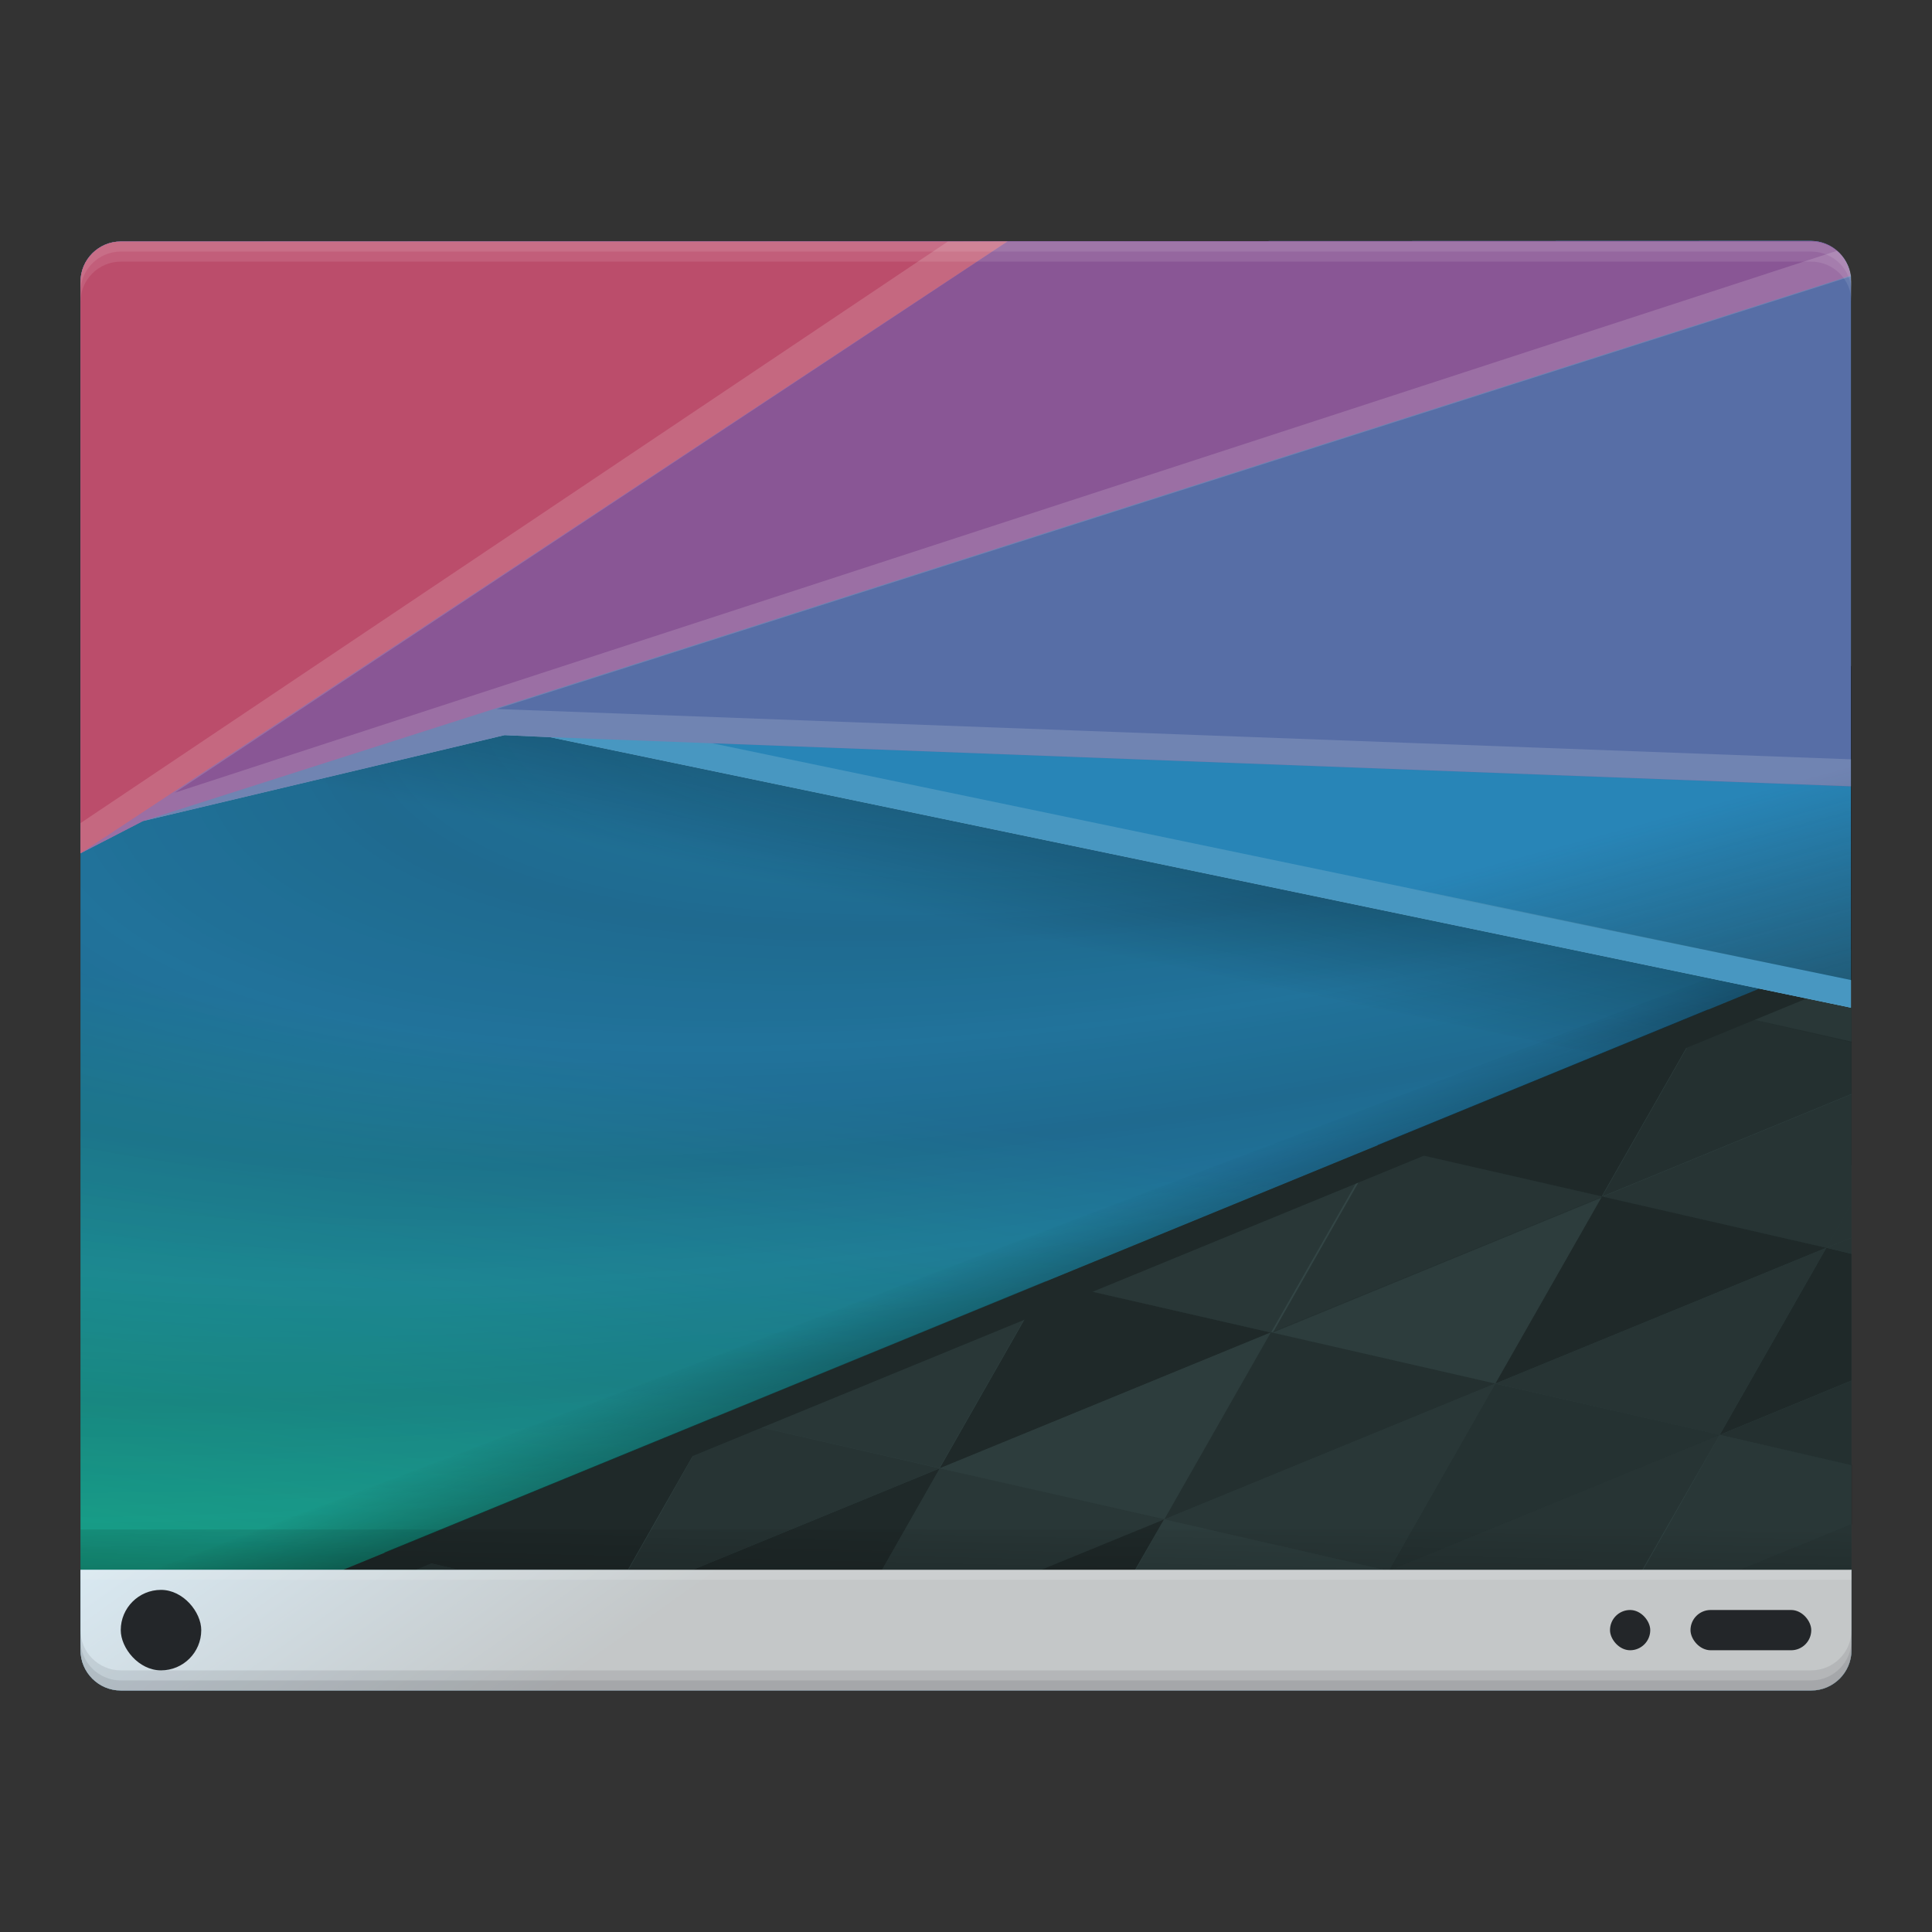 <svg height="96" version="1.1" width="96" xmlns="http://www.w3.org/2000/svg" xmlns:svg="http://www.w3.org/2000/svg" xmlns:xlink="http://www.w3.org/1999/xlink">
<rect width="100%" height="100%" fill="#333333" stroke="none"/>
<defs id="primary-definitions">
<style id="current-color-scheme" type="text/css">
      .ColorScheme-Text         { color: #232629; }
      .ColorScheme-Background   { color: #eff0f1; }
      .ColorScheme-Highlight    { color: #7ec9f0; }
      .ColorScheme-PositiveText { color: #27ae60; }
      .ColorScheme-NeutralText  { color: #f67400; }
      .ColorScheme-NegativeText { color: #da4453; }
      .ColorScheme-ActiveText   { color: #3daee9; }
      .ColorScheme-Complement   { color: #ffffff; }
      .ColorScheme-Contrast     { color: #000000; }
    </style>
<style id="extended-color-scheme" type="text/css">
      .ExScheme-Black     { color:#3e3e3e; }
      .ExScheme-White     { color:#fcfcfc; }
      .ExScheme-Grey-1    { color:#cfd5d5; }
      .ExScheme-Grey-2    { color:#909c9c; }
      .ExScheme-Grey-3    { color:#536161; }
      .ExScheme-Red-1     { color:#ffafa5; }
      .ExScheme-Red-2     { color:#bf4231; }
      .ExScheme-Red-3     { color:#4d2f2b; }
      .ExScheme-Green-1   { color:#abf9c7; }
      .ExScheme-Green-2   { color:#3bb566; }
      .ExScheme-Green-3   { color:#377d50; }
      .ExScheme-Blue-1    { color:#abdaf9; }
      .ExScheme-Blue-2    { color:#3daefd; }
      .ExScheme-Blue-3    { color:#2b3c4d; }
      .ExScheme-Yellow-1  { color:#faffa5; }
      .ExScheme-Yellow-2  { color:#cac726; }
      .ExScheme-Yellow-3  { color:#4b4d2b; }
      .ExScheme-Orange-1  { color:#ffdaa5; }
      .ExScheme-Orange-2  { color:#ff9701; }
      .ExScheme-Orange-3  { color:#4d372b; }
      .ExScheme-Brown-1   { color:#e9d6bb; }
      .ExScheme-Brown-2   { color:#997657; }
      .ExScheme-Brown-3   { color:#433a35; }
      .ExScheme-Purple-1  { color:#e2abf9; }
      .ExScheme-Purple-2  { color:#b401ff; }
      .ExScheme-Purple-3  { color:#432b4d; }
      .ExScheme-Cyan-1    { color:#b2f2e6; }
      .ExScheme-Cyan-2    { color:#31bfa6; }
      .ExScheme-Cyan-3    { color:#2b4d47; }
      .ExScheme-Magenta-1 { color:#f8a6d8; }
      .ExScheme-Magenta-2 { color:#f00091; }
      .ExScheme-Magenta-3 { color:#770048; }
    </style>
<linearGradient id="u22">
<stop offset="0"/>
<stop offset="1" stop-opacity="0"/>
</linearGradient>
<linearGradient id="u23">
<stop offset="0" stop-color="#fff"/>
<stop offset="1" stop-color="#fff" stop-opacity="0"/>
</linearGradient>
<linearGradient id="u24">
<stop offset="0" stop-color="#1abc9c"/>
<stop offset="1" stop-color="#2787b6"/>
</linearGradient><linearGradient id="u25">
<stop offset="0" stop-color="#172525"/>
<stop offset="1" stop-color="#172525" stop-opacity="0"/>
</linearGradient><radialGradient cx="19.74" cy="-20.34" gradientTransform="matrix(-1,.25,-.1,-.3,94.9,11.8)" gradientUnits="userSpaceOnUse" id="u26" r="15" spreadMethod="reflect" xlink:href="#u22"/><linearGradient gradientTransform="matrix(2.75 -1.05 1.05 2.75 -77.7 12.73)" gradientUnits="userSpaceOnUse" id="u27" x1="-12" x2="-12" xlink:href="#u22" y1="33" y2="31"/><linearGradient gradientTransform="matrix(2.3 .5 -.4 1.9 39.25 4.33)" gradientUnits="userSpaceOnUse" id="u28" x1="9" x2="9" xlink:href="#u22" y1="14" y2="20"/><linearGradient id="u29" xlink:href="#u22" y1="1" y2="0"/><linearGradient gradientTransform="matrix(-2.93 0 0 2.93 94.93 6.6)" gradientUnits="userSpaceOnUse" id="u2a" x1="21.07" x2="24.64" xlink:href="#u25" y1="24.96" y2="19.92"/><linearGradient gradientTransform="matrix(3,0,0,3,-1,2)" gradientUnits="userSpaceOnUse" id="u2b" x1="23.32" x2="22.05" xlink:href="#u25" y1="19.11" y2="14.47"/><linearGradient gradientUnits="userSpaceOnUse" id="u2c" x1="4" x2="9" xlink:href="#u24" y1="78.5" y2="49"/><path d="m45.07 71.1-41.07 6.9v4c0 1.1.9 2 2 2h84c1.1 0 2-.9 2-2v-4z" id="u2d"></path><path d="m6 12c-1.1 0-2 .9-2 2v28.4l3.1-1.6 17.97-4.27 2.25.1 64.65 13.44v-36.1c0-1.1-.9-2-2-2z" id="u2e"></path></defs>
<g id="content" transform="translate(0,0)"><use class="ColorScheme-Highlight" fill="currentColor" href="#u2d"></use><use fill="url(#u2a)" href="#u2d"></use><path class="ColorScheme-Highlight" d="m5 20-1 22.4-1e-5 35.6h18l68-29z" fill="url(#u2c)"/><path d="M 5,20 4,42.4 4,78 h 18 l 68,-29 z" fill="url(#u26)" opacity=".075"/><path d="m 5,20 -1,22.4 L 4,78 h 18 l 68,-29 z" opacity=".15"/><path d="m4.3 13c-.17.3-.3.63-.3 1v22.7l88 18.3v-21.9z" fill="url(#u28)" opacity=".4"/><use href="#u2e"></use><path d="M 92,45.9 7.66,78 H 39.17 L 92,57.9 Z" fill="url(#u27)" opacity=".4"/><path d="M 92,47.25 17.06,78 H 92 Z" fill="#334545"/><g opacity=".4">
<path d="M 92,75.73 86.46,78 H 92 Z" opacity=".6"/>
<path d="m57.84 75.5-1.4 2.5h12.4z" opacity=".3"/>
<path d="m85.45 71.3-16.34 6.7h12.5z" opacity=".6"/>
<path d="m74.3 68.75-16.45 6.75 10.95 2.5h.23z" opacity=".5"/>
<path d="m74.3 68.75-5.27 9.25h.1l16.34-6.7z" opacity=".7"/>
<path d="m57.84 75.5-6.1 2.5h4.66z"/>
<path d="m35.53 70.4-4.3 7.6h3.2l12.27-5.04z" opacity=".6"/>
<path d="m46.7 72.96 16.45-6.75-5.3 9.3z" opacity=".3"/>
<path d="m46.7 72.96-12.27 5.04h9.4z"/>
<path d="m46.7 72.96-2.87 5.04h7.94l6.1-2.5z" opacity=".5"/>
<path d="m35.53 70.4 16.45-6.75-5.3 9.3z" opacity=".5"/>
<path d="m63.14 66.21-16.45 6.75 5.3-9.3z"/>
<path d="m74.3 68.75-16.45 6.75 5.3-9.3z" opacity=".75"/>
<path d="m35.53 70.4-16.45 6.75 3.63.83h8.5z"/>
<path d="m19.1 77.17-.47.83h4.2z" opacity=".6"/>
<path d="m74.3 68.75 16.45-6.75-5.3 9.3z" opacity=".6"/>
<path d="m92 54.37-12.4 5.1 11.15 2.54 1.25-2.2z" opacity=".6"/>
<path d="m63.14 66.21 16.45-6.75-5.3 9.3z" opacity=".3"/>
<path d="m90.75 62-16.45 6.75 5.3-9.3z"/>
<path d="m92 61.5-1.25.5 1.25.3z" opacity=".6"/>
<path d="m90.75 62-5.3 9.3 6.55-2.7v-6.3z"/>
<path d="m52 63.67 16.45-6.75-5.3 9.3z" opacity=".5"/>
<path d="m85.45 71.3-3.8 6.7h4.83l5.54-2.27v-2.94z" opacity=".5"/>
<path d="M 92,68.6 85.45,71.3 92,72.8 Z" opacity=".75"/>
<path d="m68.44 56.9 16.45-6.75-5.3 9.3z"/>
<path d="m79.7 59.46-16.45 6.75 5.3-9.3z" opacity=".6"/>
<path d="m84.9 50.16-5.3 9.3 12.4-5.1v-2.6z" opacity=".75"/>
<path d="M 92,47.25 84.9,50.16 92,51.8 Z" opacity=".5"/>
<path d="m92 59.8-1.25 2.2 1.25-.5z" opacity=".6"/>
<path d="m92 47.25-74.94 30.75h3.6l71.34-29.3z"/>
</g><use class="ColorScheme-Highlight" fill="currentColor" href="#u2e" opacity=".6"></use><use class="ColorScheme-NeutralText" fill="#2885b7" href="#u2e" opacity=".15"></use><path class="ColorScheme-NeutralText" d="m6 12c-1.1 0-2 .9-2 2v28.4l3.1-1.6 17.97-4.27 2.25.1 64.65 2.45v-25.1c0-1.1-.9-2-2-2z" fill="#aa478a" opacity=".36"/><path class="ColorScheme-NeutralText" d="m6 12c-1.1 0-2 .9-2 2v28.4l3.1-1.6 84.85-27.1c-.13-1-.96-1.73-1.97-1.73z" fill="#aa478a" opacity=".6"/><path class="ColorScheme-NeutralText" d="m6 12c-1.1 0-2 .9-2 2v28.4l46.05-30.4z" fill="#cc4a5e" opacity=".75"/><path d="m47.1 12-43.1 28.9v1.5l3.1-1.6 17.97-4.27 2.26.1 64.65 13.44v-1.37l-56.6-11.77 56.6 2.14v-1.34l-67.3-2.5 67.3-21.5c-.07-.5-.33-.96-.7-1.27l-82.6 26.93 41.4-27.4z" fill="#fffefc" opacity=".15"/><path d="M 35.4,35.6 27.35,35.4 92,48.7 V 37.75 Z" fill="url(#u2b)" opacity=".6"/><path class="ColorScheme-Background" d="m4 78v4c0 1.1.9 2 2 2h84c1.1 0 2-.9 2-2v-4z" fill="currentColor" opacity=".8"/><rect class="ColorScheme-Background" fill="currentColor" height=".5" opacity=".2" width="88" x="4" y="78"/><rect fill="url(#u29)" height="2" opacity=".2" width="88" x="4" y="76"/><rect class="ColorScheme-Text" fill="currentColor" height="2" ry="1" width="6" x="84" y="80"/><rect class="ColorScheme-Text" fill="currentColor" height="2" ry="1" width="2" x="80" y="80"/><rect class="ColorScheme-Text" fill="currentColor" height="4" ry="2" width="4" x="6" y="79"/><path d="m4 15v-1c0-1.1.9-2 2-2h84c1.1 0 2 .9 2 2v1c0-1.1-.9-2-2-2h-84c-1.1 0-2 .9-2 2z" fill="#fff" opacity=".1"/><path d="m4 14.5v-.5c0-1.1.9-2 2-2h84c1.1 0 2 .9 2 2v.5c0-1.1-.9-2-2-2h-84c-1.1 0-2 .9-2 2z" fill="#fff" opacity=".1"/><path class="ColorScheme-Text" d="m4 81v1c0 1.1.9 2 2 2h84c1.1 0 2-.9 2-2v-1c0 1.1-.9 2-2 2h-84c-1.1 0-2-.9-2-2z" fill="currentColor" opacity=".1"/><path class="ColorScheme-Text" d="m4 81.5v.5c0 1.1.9 2 2 2h84c1.1 0 2-.9 2-2v-.5c0 1.1-.9 2-2 2h-84c-1.1 0-2-.9-2-2z" fill="currentColor" opacity=".1"/></g>
</svg>